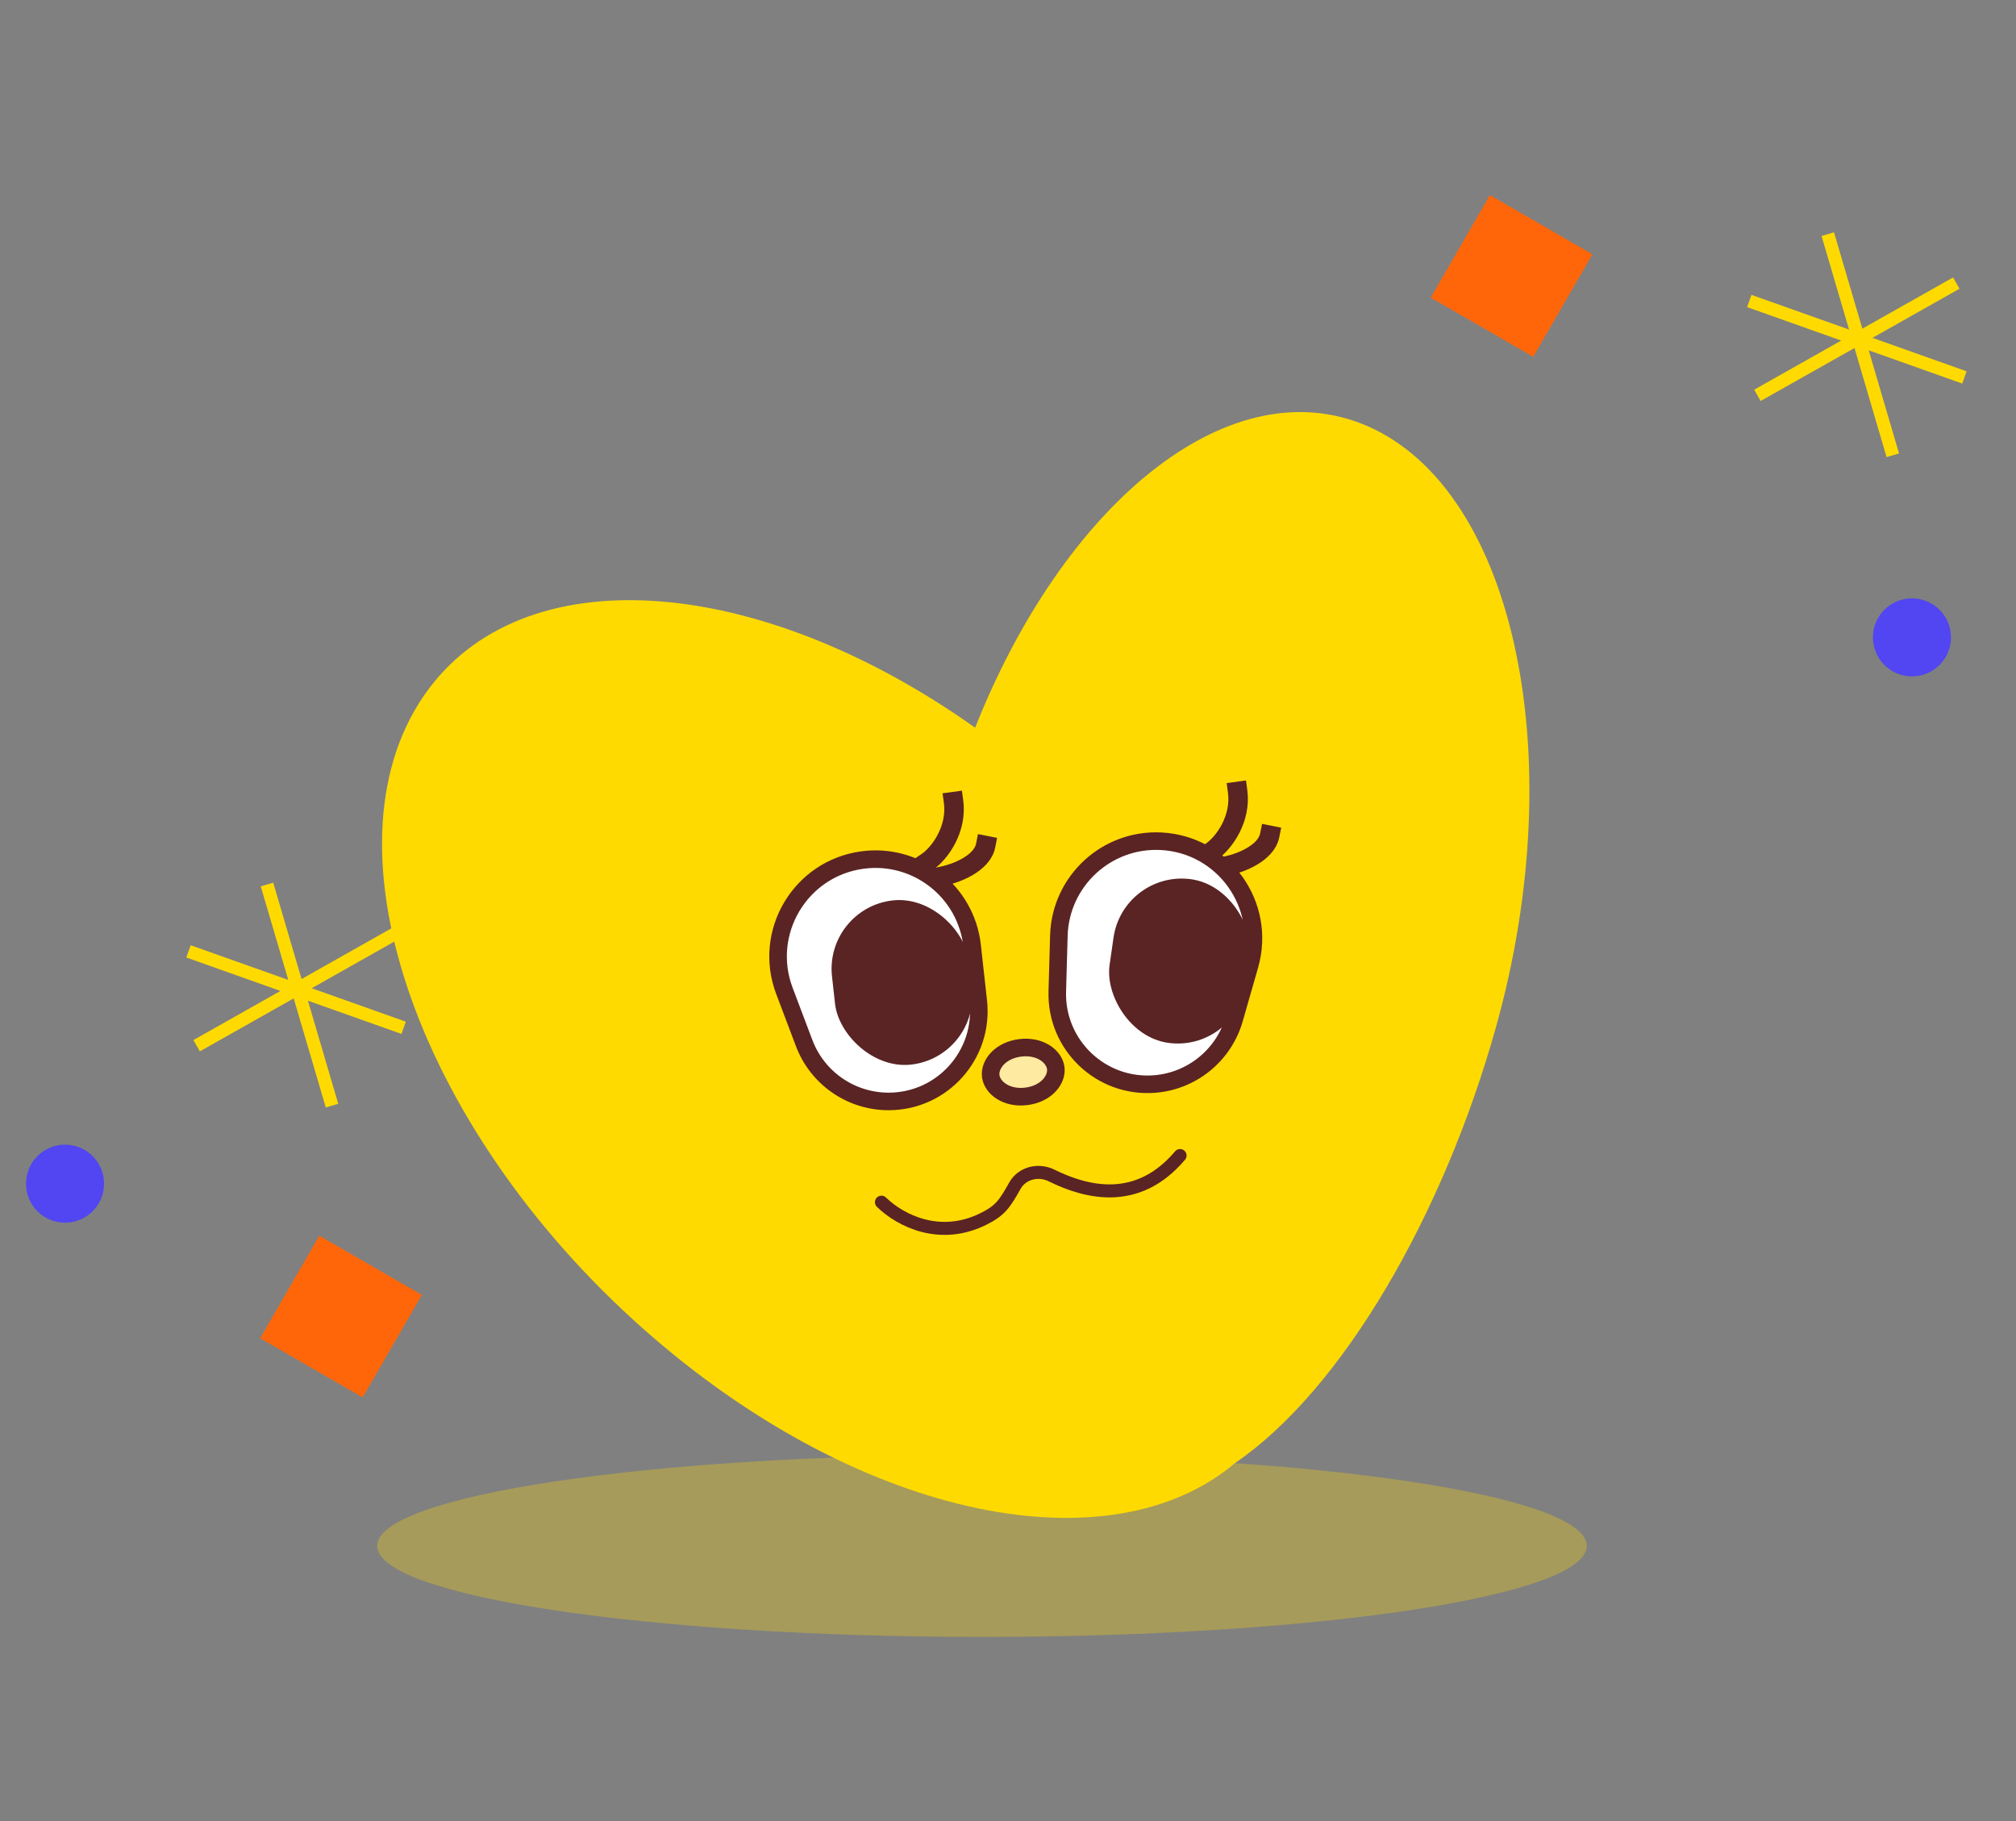 <svg width="155" height="140" viewBox="0 0 155 140" fill="none" xmlns="http://www.w3.org/2000/svg">
<rect x="0" y="0" width="155" height="140" fill="#808080" stroke="none"/>
<path d="M75.5 125.845C101.181 125.845 122 122.711 122 118.845C122 114.979 101.181 111.845 75.5 111.845C49.819 111.845 29 114.979 29 118.845C29 122.711 49.819 125.845 75.5 125.845Z" fill="#FEDA00" fill-opacity="0.3"/>
<path fill-rule="evenodd" clip-rule="evenodd" d="M94.958 112.478C103.2 106.848 110.966 93.439 115.016 78.975C120.946 57.791 116.274 36.997 104.578 32.531C94.201 28.568 81.782 38.791 74.972 55.944C58.228 44.061 40.055 42.678 32.61 53.453C24.404 65.328 32.337 87.475 50.329 102.919C66.538 116.833 85.382 120.56 94.958 112.478Z" fill="#FEDA00"/>
<path d="M122.431 19.55L114.55 15L110 22.881L117.881 27.431L122.431 19.55Z" fill="#FF6609"/>
<path d="M147 52C148.657 52 150 50.657 150 49C150 47.343 148.657 46 147 46C145.343 46 144 47.343 144 49C144 50.657 145.343 52 147 52Z" fill="#5146F1"/>
<path fill-rule="evenodd" clip-rule="evenodd" d="M145.048 35.141L142.582 26.755L135.364 30.828L134.873 29.957L141.563 26.182L134.325 23.611L134.66 22.669L142.164 25.334L140.048 18.141L141.007 17.859L143.186 25.266L150.163 21.328L150.654 22.199L143.965 25.974L151.203 28.546L150.868 29.488L143.676 26.933L146.007 34.859L145.048 35.141Z" fill="#FEDA00"/>
<path fill-rule="evenodd" clip-rule="evenodd" d="M25.047 85.141L22.581 76.755L15.364 80.828L14.873 79.957L21.562 76.182L14.324 73.611L14.659 72.668L22.163 75.334L20.047 68.141L21.006 67.859L23.185 75.266L30.162 71.328L30.654 72.199L23.965 75.974L31.203 78.546L30.868 79.488L23.675 76.933L26.006 84.859L25.047 85.141Z" fill="#FEDA00"/>
<path d="M5 94C6.657 94 8 92.657 8 91C8 89.343 6.657 88 5 88C3.343 88 2 89.343 2 91C2 92.657 3.343 94 5 94Z" fill="#5146F1"/>
<path d="M32.432 99.55L24.551 95L20.001 102.881L27.882 107.431L32.432 99.55Z" fill="#FF6609"/>
<path d="M81.172 82.122C81.28 83.02 80.425 84.104 78.896 84.288C77.368 84.472 76.279 83.621 76.171 82.722C76.064 81.824 76.919 80.74 78.448 80.556C79.976 80.372 81.065 81.223 81.172 82.122Z" fill="#FFEAA1" stroke="#5A2424" stroke-width="1.353"/>
<path d="M60.31 76.178C58.61 71.683 61.528 66.775 66.288 66.121C70.456 65.548 74.276 68.524 74.741 72.705L75.215 76.972C75.672 81.082 72.454 84.677 68.319 84.677C65.433 84.677 62.849 82.891 61.828 80.193L60.31 76.178Z" fill="white" stroke="#5A2424" stroke-width="1.35"/>
<path d="M96.079 74.207C97.404 69.588 94.092 64.936 89.294 64.675C85.093 64.447 81.531 67.727 81.411 71.933L81.29 76.224C81.172 80.358 84.674 83.676 88.796 83.336C91.672 83.099 94.1 81.107 94.896 78.333L96.079 74.207Z" fill="white" stroke="#5A2424" stroke-width="1.35"/>
<rect x="63.384" y="69.806" width="10.584" height="12.701" rx="5.292" transform="rotate(-6.34 63.384 69.806)" fill="#5A2424"/>
<rect x="86.365" y="66.845" width="10.584" height="12.701" rx="5.292" transform="rotate(8.177 86.365 66.845)" fill="#5A2424"/>
<path d="M67.77 92.422C69.267 93.877 72.287 95.353 75.586 93.723C76.868 93.09 77.219 92.609 78.023 91.167C78.577 90.173 79.834 89.868 80.853 90.371C83.629 91.741 87.504 92.651 90.729 88.835" stroke="#5A2424" stroke-linecap="round"/>
<path d="M71.259 66.287C72.296 65.585 73.595 63.715 73.314 61.63" stroke="#5A2424" stroke-width="1.5" stroke-linecap="square"/>
<path d="M72.57 67.336C73.526 67.132 75.506 66.382 75.78 65.007" stroke="#5A2424" stroke-width="1.5" stroke-linecap="square"/>
<path d="M93.1 65.501C94.137 64.8 95.436 62.929 95.155 60.845" stroke="#5A2424" stroke-width="1.5" stroke-linecap="square"/>
<path d="M94.411 66.551C95.367 66.347 97.347 65.596 97.621 64.221" stroke="#5A2424" stroke-width="1.5" stroke-linecap="square"/>
</svg>
